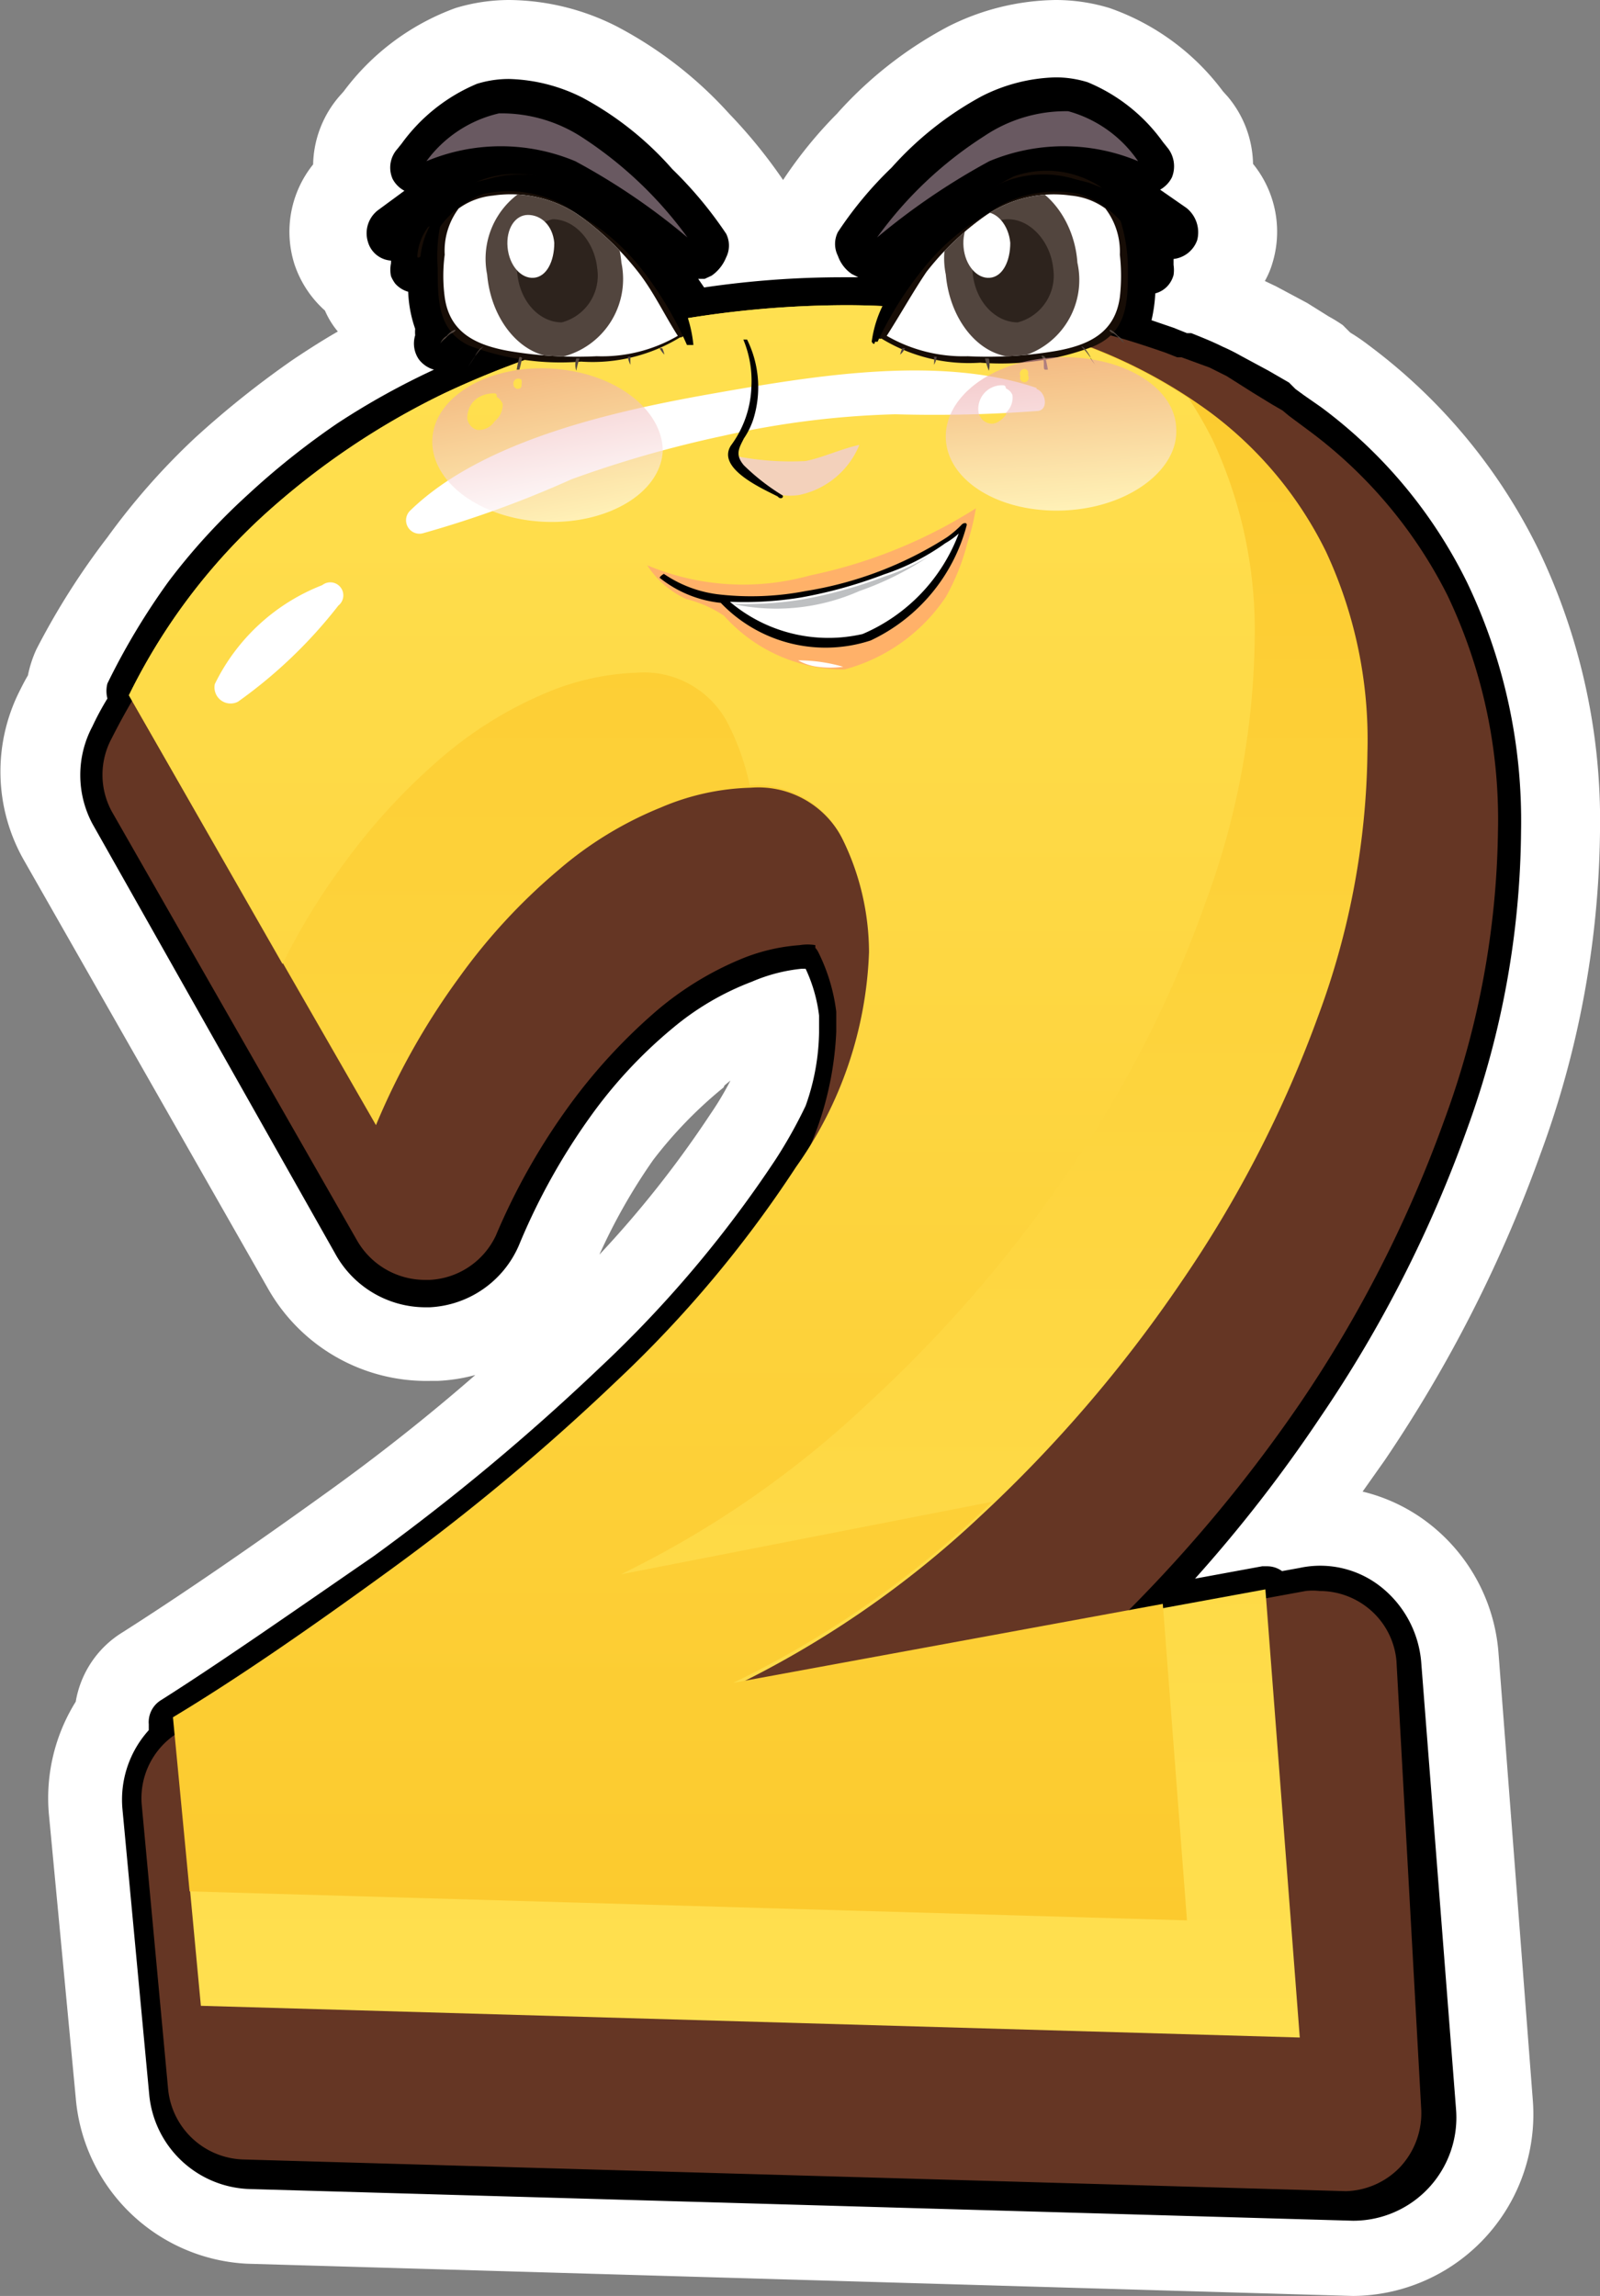 <svg xmlns="http://www.w3.org/2000/svg" xmlns:xlink="http://www.w3.org/1999/xlink" viewBox="0 0 29.79 42.73"><rect x="0" y="0" width="29.79" height="42.73" fill="#808080" stroke="none"/><defs><style>.cls-1{fill:none;}.cls-2{isolation:isolate;}.cls-3{fill:#fff;}.cls-4{fill:#653624;}.cls-5{fill:url(#linear-gradient);}.cls-6{fill:url(#linear-gradient-2);}.cls-7{fill:#f3d1bb;}.cls-15,.cls-16,.cls-17,.cls-18,.cls-7{mix-blend-mode:multiply;}.cls-8{fill:#695961;}.cls-9{fill:#170d06;}.cls-10{fill:#544740;}.cls-11{clip-path:url(#clip-path);}.cls-12{fill:#52453e;}.cls-13{fill:#2d231d;}.cls-14{clip-path:url(#clip-path-2);}.cls-15,.cls-16{opacity:0.6;}.cls-15{fill:url(#linear-gradient-3);}.cls-16{fill:url(#linear-gradient-4);}.cls-17{fill:#ffb169;}.cls-18{fill:#bec0c2;}</style><linearGradient id="linear-gradient" x1="13.93" y1="37.92" x2="13.93" y2="5.68" gradientUnits="userSpaceOnUse"><stop offset="0" stop-color="#ffe050"/><stop offset="1" stop-color="#fcca2e"/></linearGradient><linearGradient id="linear-gradient-2" x1="12.88" y1="5.68" x2="12.88" y2="35.82" xlink:href="#linear-gradient"/><clipPath id="clip-path"><path class="cls-1" d="M12.62,6.25a2.81,2.81,0,0,1-1.51.38,7.59,7.59,0,0,1-1.65-.1c-.6-.11-1.09-.34-1.18-1a3,3,0,0,1,0-.79,1.31,1.31,0,0,1,.26-.86,1.3,1.3,0,0,1,.64-.24A2.26,2.26,0,0,1,10.77,4a5.31,5.31,0,0,1,1.11,1.06C12.17,5.43,12.37,5.86,12.62,6.25Z"/></clipPath><clipPath id="clip-path-2"><path class="cls-1" d="M17.25,5.06A5.13,5.13,0,0,1,18.37,4a2.24,2.24,0,0,1,1.57-.36,1.3,1.3,0,0,1,.64.24,1.32,1.32,0,0,1,.27.86,3.48,3.48,0,0,1,0,.79c-.09.66-.57.89-1.18,1a7.55,7.55,0,0,1-1.65.1,2.85,2.85,0,0,1-1.51-.38C16.76,5.86,17,5.43,17.25,5.06Z"/></clipPath><linearGradient id="linear-gradient-3" x1="-335.15" y1="271.54" x2="-335.99" y2="268.63" gradientTransform="translate(402.78 -189.13) rotate(11.6)" gradientUnits="userSpaceOnUse"><stop offset="0" stop-color="#fff"/><stop offset="1" stop-color="#ea9c9e"/></linearGradient><linearGradient id="linear-gradient-4" x1="-4.01" y1="343.74" x2="-4.88" y2="340.73" gradientTransform="translate(46.33 -332.14) rotate(5.32)" xlink:href="#linear-gradient-3"/></defs><g class="cls-2"><g id="Layer_2" data-name="Layer 2"><g id="Layer_1-2" data-name="Layer 1"><path class="cls-3" d="M5,24a3.39,3.39,0,0,0,3,1.7h.14a3.19,3.19,0,0,0,.71-.11c-.86.75-1.77,1.47-2.7,2.14-1.47,1.06-2.77,1.95-3.87,2.65a1.88,1.88,0,0,0-.87,1.29,3.39,3.39,0,0,0-.5,2.09l.5,5.28A3.37,3.37,0,0,0,4.6,42.13l20.59.6a3.38,3.38,0,0,0,3.35-3.63l-.64-8.34a3.37,3.37,0,0,0-1.3-2.41,3.26,3.26,0,0,0-1.23-.59l.41-.58a25.53,25.53,0,0,0,2.9-5.7,17.84,17.84,0,0,0,1.11-6,11.66,11.66,0,0,0-1.15-5.26,10.48,10.48,0,0,0-3.15-3.79,3.64,3.64,0,0,0-.35-.24L25,6.05a3,3,0,0,0-.26-.16l-.4-.25-.58-.31-.21-.1a1.56,1.56,0,0,0,.14-.33,2,2,0,0,0-.36-1.85,2,2,0,0,0-.47-1.25l-.09-.1A4.47,4.47,0,0,0,20.66.15a3.45,3.45,0,0,0-1-.15,4.56,4.56,0,0,0-2,.49,7.42,7.42,0,0,0-2.08,1.63,8.09,8.09,0,0,0-1,1.23,9.52,9.52,0,0,0-1-1.23A7.53,7.53,0,0,0,11.48.49a4.49,4.49,0,0,0-2-.49,3.45,3.45,0,0,0-1,.15A4.52,4.52,0,0,0,6.4,1.7l-.08.09a2,2,0,0,0-.49,1.27,2,2,0,0,0-.35,1.85,2,2,0,0,0,.57.87,1.58,1.58,0,0,0,.24.39v0c-.28.16-.56.34-.83.52A17.48,17.48,0,0,0,3.63,8.15,12.83,12.83,0,0,0,2,10,13.7,13.7,0,0,0,.68,12.08a2.16,2.16,0,0,0-.16.49c-.06.1-.11.2-.16.3A3.33,3.33,0,0,0,.44,16Zm8.49-3.8.11-.09a5.63,5.63,0,0,1-.37.62,19.63,19.63,0,0,1-2.07,2.62,10.76,10.76,0,0,1,1-1.76A8,8,0,0,1,13.47,20.24Z"/><path d="M6.24,23.33a1.92,1.92,0,0,0,1.67,1H8a1.91,1.91,0,0,0,1.66-1.15A11.89,11.89,0,0,1,11,20.77a8.72,8.72,0,0,1,1.53-1.64A5.11,5.11,0,0,1,14,18.27a3.12,3.12,0,0,1,.92-.24H15a2.86,2.86,0,0,1,.25.87c0,.11,0,.21,0,.32A4.24,4.24,0,0,1,15,20.58a8.79,8.79,0,0,1-.56,1,21.79,21.79,0,0,1-3.29,3.89,41.22,41.22,0,0,1-4.19,3.49C5.45,30,4.12,30.93,3,31.64a.48.48,0,0,0-.23.45l0,.11a1.93,1.93,0,0,0-.49,1.47L2.78,39a1.94,1.94,0,0,0,1.86,1.74l20.55.59a1.92,1.92,0,0,0,1.92-2.07l-.65-8.34a2,2,0,0,0-.74-1.38,1.82,1.82,0,0,0-1.52-.36l-.33.06a.47.47,0,0,0-.28-.09H23.5l-1.25.23a26.77,26.77,0,0,0,2.33-3A23.68,23.68,0,0,0,27.32,21a16.55,16.55,0,0,0,1-5.53,10.27,10.27,0,0,0-1-4.62,9,9,0,0,0-2.72-3.27l-.33-.23-.15-.11L24,7.12l-.38-.22-.52-.28a3.59,3.59,0,0,0-.34-.17c-.18-.09-.38-.17-.58-.25l-.08,0-.25-.1-.41-.14a2.87,2.87,0,0,0,.07-.5.47.47,0,0,0,.24-.15.5.5,0,0,0,.1-.19.63.63,0,0,0,0-.19V4.82a.53.53,0,0,0,.44-.35.58.58,0,0,0-.2-.6l-.49-.34a.54.54,0,0,0,.22-.23.55.55,0,0,0-.09-.56l-.08-.1a3.25,3.25,0,0,0-1.4-1.11,2,2,0,0,0-.6-.09,3.2,3.2,0,0,0-1.37.35A6.2,6.2,0,0,0,16.6,3.12a7,7,0,0,0-1,1.2.49.49,0,0,0,0,.44.68.68,0,0,0,.26.34l.12.06a.25.25,0,0,0,.12,0v0h-.42a17.69,17.69,0,0,0-2.57.19L13,5.19l.12,0,.13-.06a.76.76,0,0,0,.27-.34.49.49,0,0,0,0-.44,7.46,7.46,0,0,0-1-1.2,6,6,0,0,0-1.67-1.33,3.2,3.2,0,0,0-1.37-.35,2,2,0,0,0-.6.09,3.31,3.31,0,0,0-1.4,1.11l-.08.1a.52.52,0,0,0-.09.56.52.52,0,0,0,.22.22l-.49.36a.54.54,0,0,0-.19.59.48.48,0,0,0,.43.35V4.9a.6.6,0,0,0,0,.24.64.64,0,0,0,.08.14.51.51,0,0,0,.24.15,2.34,2.34,0,0,0,.13.69.73.73,0,0,0,0,.12.52.52,0,0,0,.07.45.54.54,0,0,0,.28.19l0,0a14,14,0,0,0-1.8,1A14.4,14.4,0,0,0,4.6,9.22a11.71,11.71,0,0,0-1.46,1.6A12.88,12.88,0,0,0,2,12.72a.55.55,0,0,0,0,.28,5.21,5.21,0,0,0-.28.52,1.93,1.93,0,0,0,0,1.81Z"/><path class="cls-4" d="M6.65,23.09a1.46,1.46,0,0,0,1.26.73H8A1.44,1.44,0,0,0,9.23,23a12.12,12.12,0,0,1,1.41-2.48,10.43,10.43,0,0,1,1.61-1.73,5.93,5.93,0,0,1,1.52-.93,3.52,3.52,0,0,1,1.12-.27h0a.87.87,0,0,1,.29,0l0,0,0,.05a.35.35,0,0,1,.06.09,3.4,3.4,0,0,1,.33,1.1c0,.12,0,.24,0,.37a6.08,6.08,0,0,1-1.12,3.26,21.84,21.84,0,0,1-3.15,3.72,40.63,40.63,0,0,1-4.1,3.4c-1.47,1.07-2.78,2-3.89,2.67a1.43,1.43,0,0,0-.67,1.35l.49,5.28a1.45,1.45,0,0,0,1.4,1.31l20.53.59a1.45,1.45,0,0,0,1-.44,1.47,1.47,0,0,0,.4-1.11L26,30.91a1.42,1.42,0,0,0-.55-1,1.44,1.44,0,0,0-.88-.3,1.1,1.1,0,0,0-.26,0l-3.6.66a27.37,27.37,0,0,0,3.5-4.16,23.52,23.52,0,0,0,2.68-5.26,16.12,16.12,0,0,0,1-5.37,9.7,9.7,0,0,0-.94-4.4A8.66,8.66,0,0,0,24.35,8L24,7.74l-.12-.1-.19-.11-.36-.22L22.84,7l-.32-.16L22,6.65l-.08,0-.23-.09c-.32-.11-.62-.21-.91-.29a15.06,15.06,0,0,0-4.09-.55,20.16,20.16,0,0,0-4,.42A17.53,17.53,0,0,0,8.59,7.48,14.46,14.46,0,0,0,6.68,8.57,16.7,16.7,0,0,0,4.92,10a12.54,12.54,0,0,0-1.59,1.74,13.09,13.09,0,0,0-1.25,2,1.43,1.43,0,0,0,0,1.36Z"/><path class="cls-5" d="M2.4,12.94A11.23,11.23,0,0,1,4.92,9.58,14.15,14.15,0,0,1,8.25,7.33,16.91,16.91,0,0,1,12,6.07a18.73,18.73,0,0,1,3.71-.39,13.76,13.76,0,0,1,3.7.49,9.48,9.48,0,0,1,3.13,1.51,7.16,7.16,0,0,1,2.15,2.59A8.29,8.29,0,0,1,25.46,14a14.54,14.54,0,0,1-.91,4.89A22,22,0,0,1,22,23.85a25.43,25.43,0,0,1-3.75,4.37,18.51,18.51,0,0,1-4.62,3.18l9.93-1.82.64,8.34L3.74,37.33,3.24,32c1.16-.72,2.48-1.62,4-2.71a41.11,41.11,0,0,0,4.24-3.53,21.92,21.92,0,0,0,3.36-4,7.34,7.34,0,0,0,1.36-4,4.83,4.83,0,0,0-.49-2.1,1.76,1.76,0,0,0-1.73-1,4.53,4.53,0,0,0-1.68.37,6.84,6.84,0,0,0-1.9,1.16,11,11,0,0,0-1.85,2A13.3,13.3,0,0,0,7,20.94Z"/><path class="cls-6" d="M16.17,26.11a25,25,0,0,0,3.76-4.36,21.5,21.5,0,0,0,2.51-4.94,14.56,14.56,0,0,0,.92-4.89,8.37,8.37,0,0,0-.79-3.75,8,8,0,0,0-.44-.76,9.65,9.65,0,0,0-2.74-1.24,13.76,13.76,0,0,0-3.7-.49A18.73,18.73,0,0,0,12,6.07,16.91,16.91,0,0,0,8.25,7.33,14.15,14.15,0,0,0,4.92,9.58,11.23,11.23,0,0,0,2.4,12.94l2.86,5a12.35,12.35,0,0,1,1.16-1.89,11.49,11.49,0,0,1,1.86-2,7.36,7.36,0,0,1,1.9-1.16,4.74,4.74,0,0,1,1.67-.37,1.76,1.76,0,0,1,1.73,1,4.63,4.63,0,0,1,.38,1.1,1.77,1.77,0,0,1,1.73,1,4.83,4.83,0,0,1,.49,2.1,7.34,7.34,0,0,1-1.36,4,21.92,21.92,0,0,1-3.36,4,41.11,41.11,0,0,1-4.24,3.53c-1.5,1.09-2.82,2-4,2.71l.31,3.24,18.57.54-.45-5.89-8,1.47a18.51,18.51,0,0,0,4.62-3.18l.2-.19L11.56,29.3A18.42,18.42,0,0,0,16.17,26.11Z"/><path class="cls-3" d="M19.3,7.22c-1.82-.62-4.18-.22-6,.1S9,8.18,7.64,9.5a.25.25,0,0,0,.25.42,19.78,19.78,0,0,0,2.75-1,21.27,21.27,0,0,1,2.83-.81,16.48,16.48,0,0,1,3.2-.4,25.59,25.59,0,0,0,2.63-.06c.23,0,.18-.35,0-.41Z"/><path class="cls-3" d="M6,10.89a3.73,3.73,0,0,0-2,1.84.3.3,0,0,0,.43.33A8.9,8.9,0,0,0,6.3,11.27.24.24,0,0,0,6,10.89Z"/><path class="cls-7" d="M13.71,8.49a1.05,1.05,0,0,0,1.18.72A1.55,1.55,0,0,0,16,8.28c-.36.08-.69.24-1,.3A5.26,5.26,0,0,1,13.71,8.49Z"/><path d="M14.57,9.22a4,4,0,0,1-.72-.56c-.17-.2-.09-.32,0-.5a1.41,1.41,0,0,0,.18-.37,2,2,0,0,0-.12-1.47s-.08,0-.07,0a2,2,0,0,1,.15.88,1.94,1.94,0,0,1-.38,1.09c-.28.43.6.81.87.95C14.54,9.31,14.6,9.25,14.57,9.22Z"/><path d="M13,4.7a.27.27,0,0,0,.09-.12,6.86,6.86,0,0,0-.88-1.13,5.72,5.72,0,0,0-1.54-1.23A2.35,2.35,0,0,0,9,2,3.15,3.15,0,0,0,7.77,3.05c0,.05,0,.08.05,0h0a4.9,4.9,0,0,1,1.47-.27,3.12,3.12,0,0,1,1.52.38c.78.4,1.38,1,2.11,1.52Z"/><path class="cls-8" d="M10.71,3A3.59,3.59,0,0,0,7.94,3a2.32,2.32,0,0,1,1.35-.89,2.75,2.75,0,0,1,1.57.46A7.41,7.41,0,0,1,12.8,4.42,12.22,12.22,0,0,0,10.71,3Z"/><path class="cls-9" d="M10.21,3.34a1.86,1.86,0,0,0-1.61.19A2.77,2.77,0,0,0,8,4.19a1,1,0,0,0-.23.58c0,.06.09,0,.09-.07a.44.44,0,0,1,0-.1s0,0,0,0a3.38,3.38,0,0,1,.35-.47A3,3,0,0,0,8.15,5c0,.58,0,1.15.58,1.43a4.77,4.77,0,0,0,2.09.3,3.12,3.12,0,0,0,1.84-.45h0l0,0s.08,0,.06-.06a7.12,7.12,0,0,0-.35-.74c.15.24.28.49.42.74,0,0,0,0,0,0A5.23,5.23,0,0,0,10.21,3.34Z"/><path class="cls-3" d="M12.62,6.25a2.81,2.81,0,0,1-1.51.38,7.59,7.59,0,0,1-1.65-.1c-.6-.11-1.09-.34-1.18-1a3,3,0,0,1,0-.79,1.31,1.31,0,0,1,.26-.86,1.3,1.3,0,0,1,.64-.24A2.26,2.26,0,0,1,10.77,4a5.31,5.31,0,0,1,1.11,1.06C12.17,5.43,12.37,5.86,12.62,6.25Z"/><path d="M12.69,5.62a3.62,3.62,0,0,0-.53-.84,4.91,4.91,0,0,0-1.63-1.34A2,2,0,0,0,9.1,3.33l-.25.06a5,5,0,0,0-1.51.87s0,.08,0,.09A1.39,1.39,0,0,0,8,4.21a1.58,1.58,0,0,0-.18.7s0,0,0,0h0c0,.06.06,0,.07,0A1.75,1.75,0,0,1,9,3.61,2.18,2.18,0,0,1,10.78,4a4.07,4.07,0,0,1,1.16,1,6.6,6.6,0,0,1,.85,1.42s0,0,.05,0h0s.07,0,.07,0A2.43,2.43,0,0,0,12.69,5.62Z"/><path class="cls-10" d="M8.94,6.49a.49.49,0,0,0-.1.15l-.12.18s0,0,0,0,.14-.23.23-.32S9,6.45,8.94,6.49Z"/><path class="cls-10" d="M8.46,6.14a.38.38,0,0,0-.14.11.28.28,0,0,0-.12.14s0,0,0,0a.38.38,0,0,1,.09-.09s.07-.08.12-.1S8.51,6.13,8.46,6.14Z"/><path class="cls-10" d="M9.67,6.65a1.89,1.89,0,0,0-.05.23s0,0,.05,0a1.74,1.74,0,0,0,.05-.22S9.68,6.63,9.67,6.65Z"/><path class="cls-10" d="M10.79,6.67s-.06,0-.06,0a.36.36,0,0,0,0,.23s0,0,0,0A1.62,1.62,0,0,1,10.79,6.67Z"/><path class="cls-10" d="M11.74,6.64s-.05,0-.05,0a.38.38,0,0,0,.05.15s0,0,0,0A.83.83,0,0,1,11.74,6.64Z"/><path class="cls-10" d="M12.33,6.48s-.06,0-.05,0a.54.54,0,0,0,.09.12s0,0,0,0A.54.54,0,0,0,12.33,6.48Z"/><g class="cls-11"><path class="cls-12" d="M11.57,4.89a1.49,1.49,0,0,1-1.1,1.75c-.69.07-1.32-.62-1.4-1.53a1.5,1.5,0,0,1,1.11-1.75C10.87,3.3,11.49,4,11.57,4.89Z"/><path class="cls-13" d="M11.12,5a.9.9,0,0,1-.66,1c-.41,0-.78-.38-.83-.92a.88.88,0,0,1,.66-1C10.7,4.08,11.07,4.49,11.12,5Z"/><path class="cls-3" d="M10.32,4.52c0,.34-.14.63-.38.65s-.46-.23-.49-.57S9.59,4,9.83,4,10.29,4.19,10.32,4.52Z"/></g><path d="M16.19,4.72c.73-.47,1.33-1.12,2.11-1.52a3.12,3.12,0,0,1,1.52-.38,4.9,4.9,0,0,1,1.47.27h0s.08,0,0,0A3.15,3.15,0,0,0,20.1,2a2.35,2.35,0,0,0-1.62.23A5.53,5.53,0,0,0,17,3.45a6.42,6.42,0,0,0-.89,1.13.23.23,0,0,0,.1.12Z"/><path class="cls-8" d="M16.33,4.42a7.3,7.3,0,0,1,2-1.89,2.72,2.72,0,0,1,1.56-.46A2.32,2.32,0,0,1,21.19,3a3.59,3.59,0,0,0-2.77,0A12.63,12.63,0,0,0,16.33,4.42Z"/><path class="cls-9" d="M16.28,6.24s0,.06,0,0c.14-.25.28-.5.43-.74a5.6,5.6,0,0,0-.36.74s0,.09.06.06a.05.05,0,0,0,0,0h0a3.12,3.12,0,0,0,1.84.45,4.84,4.84,0,0,0,2.1-.3C21,6.18,21,5.61,21,5a3,3,0,0,0-.15-.93,4.37,4.37,0,0,1,.34.47s0,0,0,0a.44.44,0,0,1,0,.1s.09.13.1.07a1.06,1.06,0,0,0-.24-.58,2.56,2.56,0,0,0-.57-.66,1.84,1.84,0,0,0-1.6-.19A5.24,5.24,0,0,0,16.28,6.24Z"/><path class="cls-3" d="M17.25,5.06A5.13,5.13,0,0,1,18.37,4a2.24,2.24,0,0,1,1.57-.36,1.3,1.3,0,0,1,.64.24,1.32,1.32,0,0,1,.27.86,3.48,3.48,0,0,1,0,.79c-.09.66-.57.89-1.18,1a7.55,7.55,0,0,1-1.65.1,2.85,2.85,0,0,1-1.51-.38C16.76,5.86,17,5.43,17.25,5.06Z"/><path d="M16.23,6.36s.05.09.06,0h0s0,0,.05,0A6.56,6.56,0,0,1,17.19,5a4.07,4.07,0,0,1,1.16-1,2.18,2.18,0,0,1,1.74-.39,1.75,1.75,0,0,1,1.18,1.31s.09.09.08,0h0s0,0,0,0a1.58,1.58,0,0,0-.18-.7,1.39,1.39,0,0,0,.61.14c.05,0,0-.07,0-.09a5,5,0,0,0-1.51-.87L20,3.33a2,2,0,0,0-1.43.11A4.91,4.91,0,0,0,17,4.78a3.62,3.62,0,0,0-.53.84A2.16,2.16,0,0,0,16.23,6.36Z"/><path class="cls-10" d="M20.2,6.49a.78.78,0,0,1,.1.15c0,.06.08.12.11.18s0,0,0,0-.14-.23-.23-.32S20.16,6.45,20.2,6.49Z"/><path class="cls-10" d="M20.68,6.14a.45.45,0,0,1,.13.11.28.28,0,0,1,.12.14s0,0,0,0l-.09-.09s-.07-.08-.12-.1S20.63,6.13,20.68,6.14Z"/><path class="cls-10" d="M19.46,6.65a1.89,1.89,0,0,1,.05.23s0,0-.05,0,0-.15-.05-.22S19.45,6.63,19.46,6.65Z"/><path class="cls-10" d="M18.34,6.67s.06,0,.07,0a.44.44,0,0,1,0,.23s0,0,0,0S18.35,6.74,18.34,6.67Z"/><path class="cls-10" d="M17.39,6.64s.05,0,.05,0a.38.38,0,0,1-.05.15s0,0,0,0A.83.83,0,0,0,17.39,6.64Z"/><path class="cls-10" d="M16.8,6.48s.06,0,.05,0a.34.34,0,0,1-.09.12s0,0,0,0A.54.54,0,0,1,16.8,6.48Z"/><g class="cls-14"><path class="cls-12" d="M20.06,4.89A1.48,1.48,0,0,1,19,6.64c-.69.07-1.31-.62-1.39-1.53a1.49,1.49,0,0,1,1.1-1.75C19.35,3.3,20,4,20.06,4.89Z"/><path class="cls-13" d="M19.61,5a.9.9,0,0,1-.66,1c-.41,0-.79-.38-.84-.92s.25-1,.66-1S19.56,4.49,19.61,5Z"/><path class="cls-3" d="M18.81,4.52c0,.34-.14.63-.38.65s-.46-.23-.49-.57.14-.63.38-.65S18.78,4.19,18.81,4.52Z"/></g><path class="cls-15" d="M21.9,8c0-.79-1-1.39-2.2-1.35s-2.12.72-2.09,1.51,1,1.39,2.2,1.34S21.93,8.75,21.9,8Zm-3.17-.28c-.07.09-.19.19-.31.16a.26.26,0,0,1-.2-.2.44.44,0,0,1,.43-.51c.05,0,.07,0,.08.06a.23.23,0,0,1,.12.12A.38.38,0,0,1,18.73,7.68ZM19,7h0c-.05-.1.08-.19.14-.09a.19.19,0,0,1,0,.08A.08.08,0,1,1,19,7Z"/><path class="cls-16" d="M12.34,8.4c0-.78-.89-1.47-2.07-1.54s-2.18.52-2.22,1.31.88,1.48,2.06,1.54S12.29,9.19,12.34,8.4ZM9.21,7.84A.35.35,0,0,1,8.88,8a.26.26,0,0,1-.18-.21c0-.29.21-.46.48-.47.05,0,.07,0,.07.07a.24.24,0,0,1,.11.13A.4.4,0,0,1,9.21,7.84Zm.35-.69h0a.09.09,0,0,1,.15-.08.28.28,0,0,1,0,.09C9.72,7.27,9.56,7.26,9.56,7.15Z"/><path class="cls-17" d="M12.05,10.52a1.72,1.72,0,0,0,.73.63,2.2,2.2,0,0,1,.7.31,3,3,0,0,0,2.24,1,3.29,3.29,0,0,0,1.89-1.35,4.08,4.08,0,0,0,.4-1,4.41,4.41,0,0,0,.16-.65,9.27,9.27,0,0,1-3.09,1.25A4.62,4.62,0,0,1,12.05,10.52Z"/><path d="M17.9,9.77a1.94,1.94,0,0,1-.27.23A6.92,6.92,0,0,1,15,11a5.33,5.33,0,0,1-1.64.06h0a2.28,2.28,0,0,1-1-.38s-.1.06-.07.08a2.18,2.18,0,0,0,1.13.46,2.7,2.7,0,0,0,2.79.7A3.3,3.3,0,0,0,18,9.77C18,9.71,17.92,9.74,17.9,9.77Z"/><path class="cls-3" d="M16.06,11.8a2.84,2.84,0,0,1-2.47-.6,6.55,6.55,0,0,0,1.32-.08,8.5,8.5,0,0,0,1.55-.43,4.23,4.23,0,0,0,1.14-.58,1.44,1.44,0,0,0,.25-.18A3.29,3.29,0,0,1,16.06,11.8Z"/><path class="cls-18" d="M16,11a5.65,5.65,0,0,0,1.3-.65,4.11,4.11,0,0,1-.83.38,8.5,8.5,0,0,1-1.55.43,6.94,6.94,0,0,1-1.28.08A3.82,3.82,0,0,0,16,11Z"/><path class="cls-3" d="M14.86,12.29a1,1,0,0,0,.37.12,1.83,1.83,0,0,0,.47,0A3,3,0,0,0,14.86,12.29Z"/></g></g></g></svg>